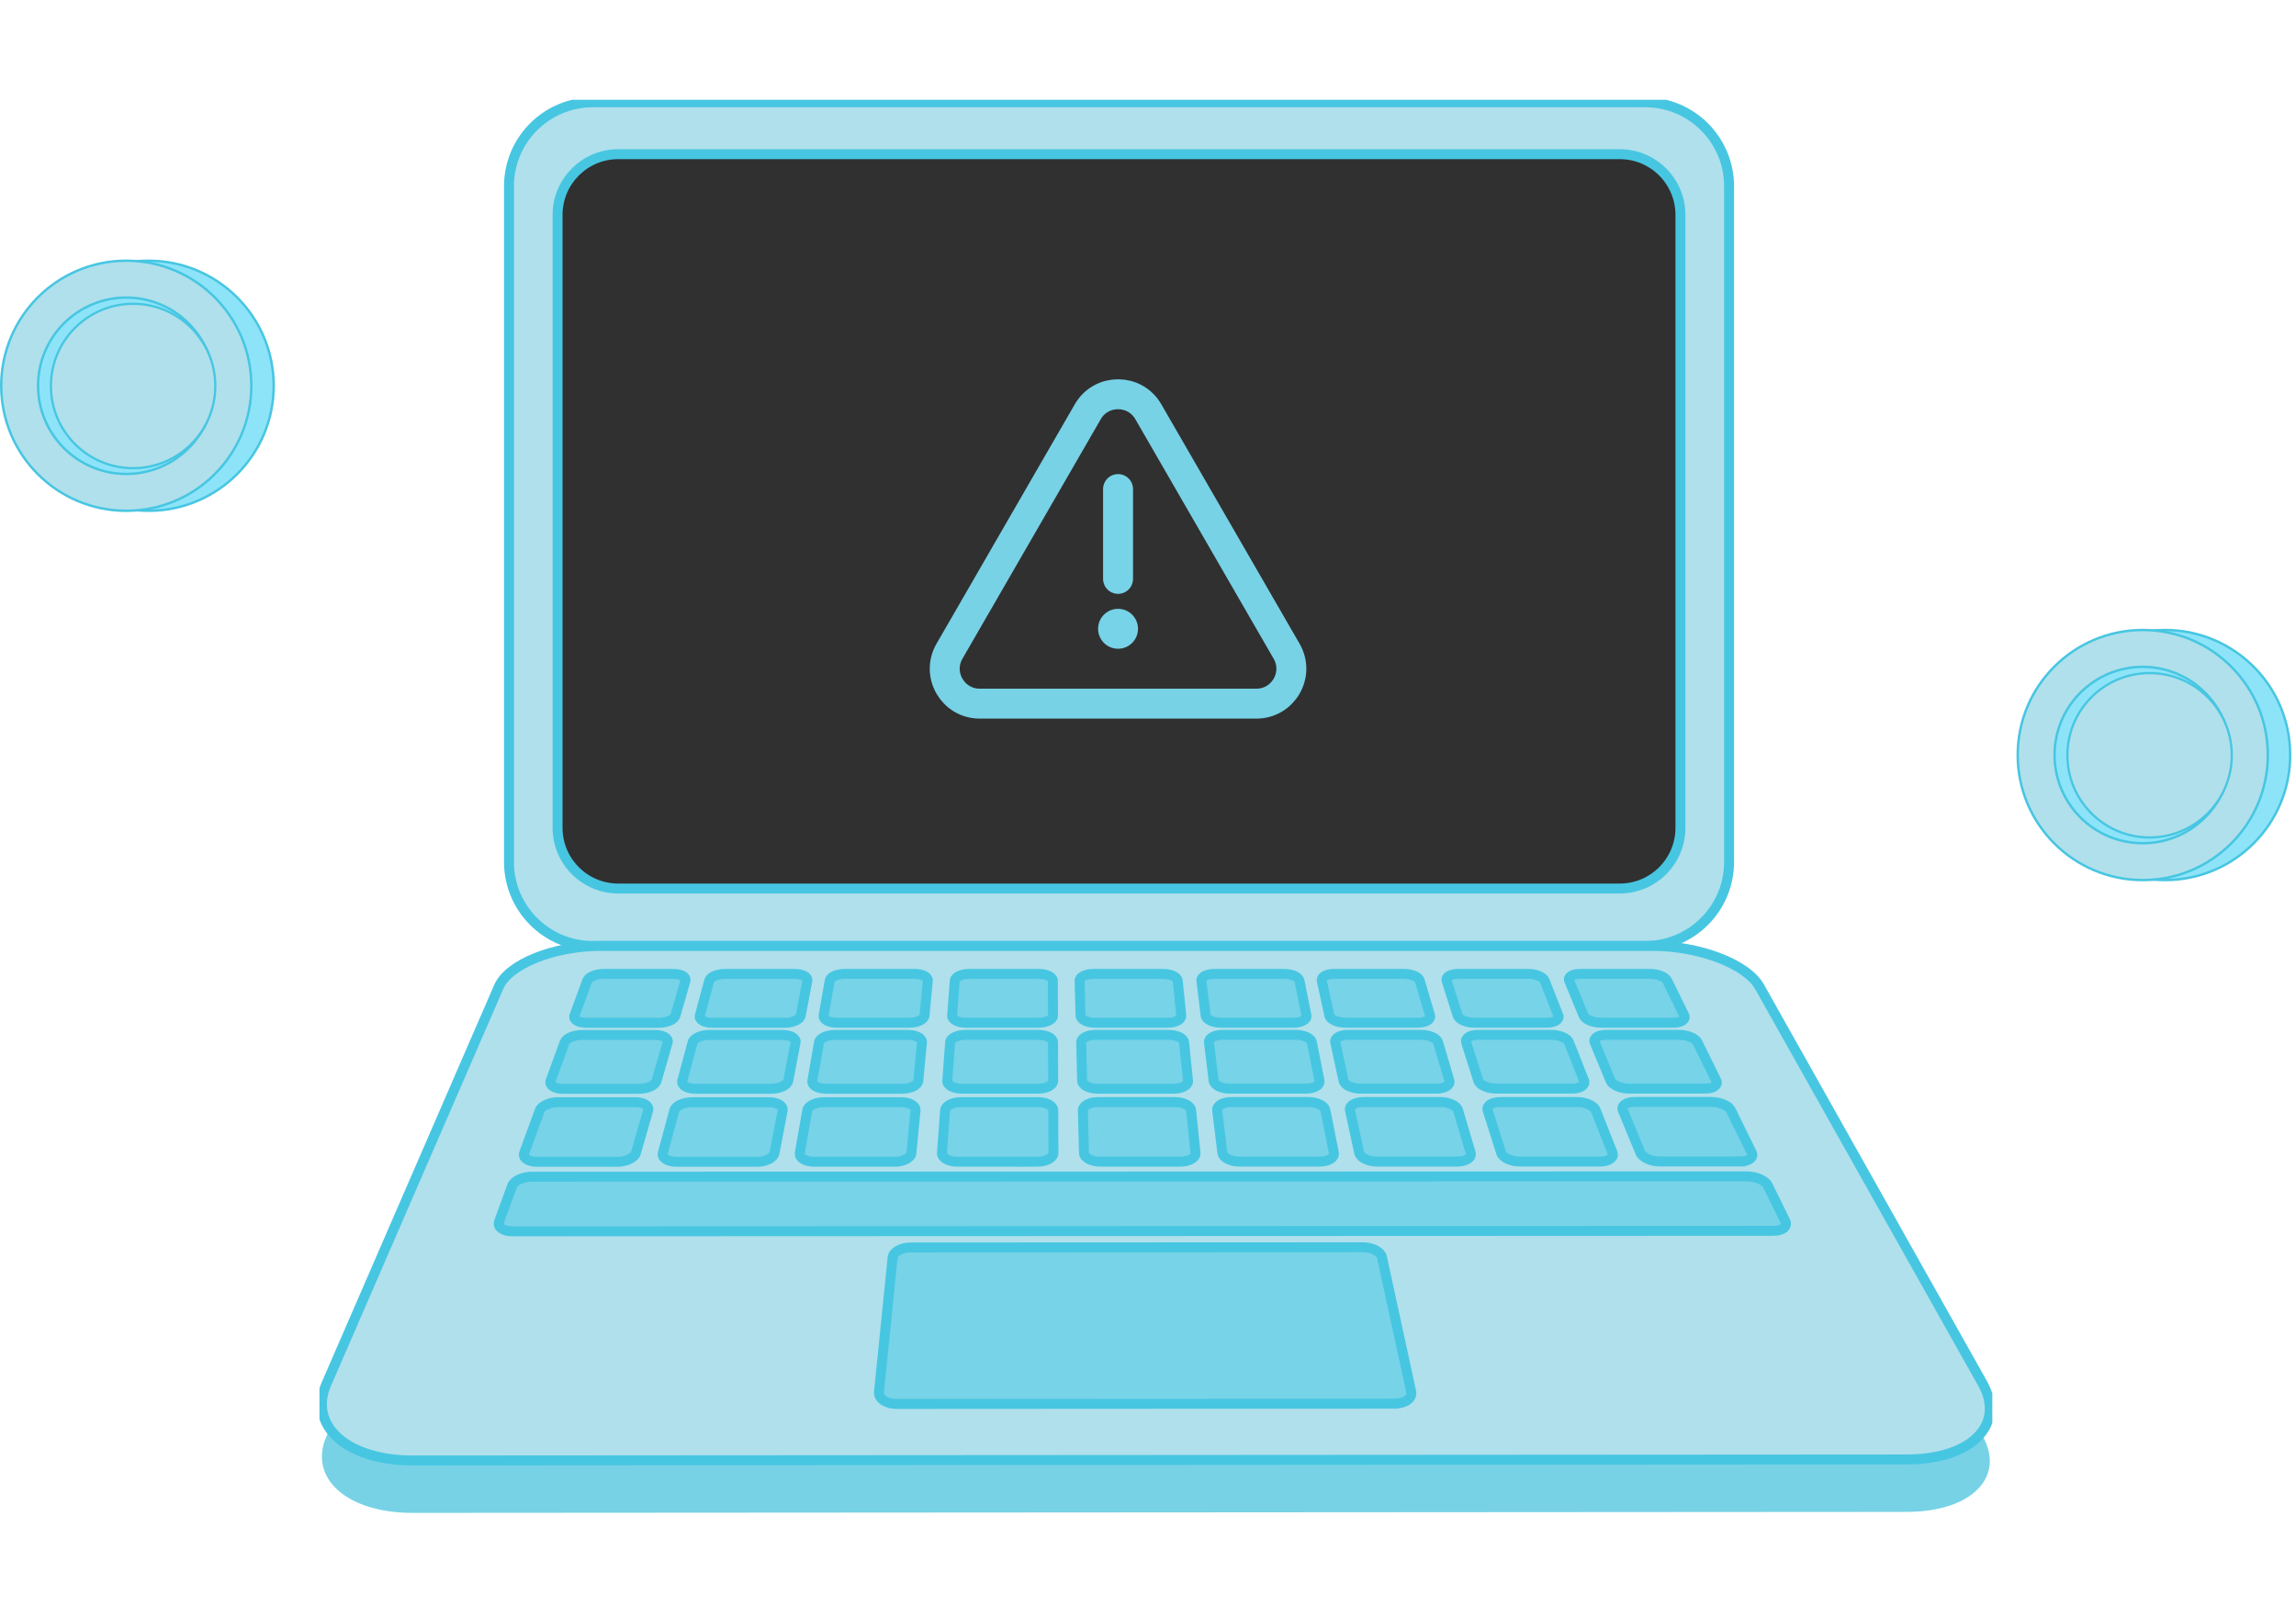 <svg width="230" height="162" viewBox="0 0 230 162" fill="none" xmlns="http://www.w3.org/2000/svg">
<g clip-path="url(#clip0_284_6898)" filter="url(#filter0_d_284_6898)">
<path d="M164.802 6.249H59.394C54.752 6.249 50.989 10.012 50.989 14.653V82.376C50.989 87.018 54.752 90.781 59.394 90.781H164.802C169.444 90.781 173.207 87.018 173.207 82.376V14.653C173.207 10.012 169.444 6.249 164.802 6.249Z" fill="#B0E0EB" stroke="#47C6E2" stroke-width="0.996" stroke-miterlimit="10"/>
<path d="M162.253 11.447H61.938C58.578 11.447 55.854 14.171 55.854 17.531V78.941C55.854 82.301 58.578 85.025 61.938 85.025H162.253C165.613 85.025 168.337 82.301 168.337 78.941V17.531C168.337 14.171 165.613 11.447 162.253 11.447Z" fill="#303030" stroke="#47C6E2" stroke-width="0.996" stroke-miterlimit="10"/>
<path d="M190.971 147.481L41.33 147.58C34.723 147.58 30.895 144.08 32.687 139.943L49.964 100.126C50.96 97.831 55.51 96.029 60.161 96.029H165.564C170.199 96.029 174.969 97.826 176.259 100.116L198.594 139.848C200.914 143.975 197.549 147.476 190.971 147.481Z" fill="#77D2E6"/>
<path d="M190.971 142.228L41.33 142.327C34.723 142.327 30.895 138.827 32.687 134.69L49.964 94.874C50.96 92.578 55.51 90.776 60.161 90.776H165.564C170.199 90.776 174.969 92.573 176.259 94.864L198.594 134.595C200.914 138.723 197.549 142.223 190.971 142.228Z" fill="#B0E0EB" stroke="#47C6E2" stroke-width="0.996" stroke-miterlimit="10"/>
<path d="M66.001 98.478H58.732C57.93 98.478 57.398 98.155 57.547 97.756L58.826 94.256C58.966 93.883 59.698 93.579 60.469 93.579H67.465C68.237 93.579 68.774 93.883 68.665 94.256L67.659 97.756C67.544 98.155 66.803 98.478 66.001 98.478Z" fill="#77D3E7" stroke="#47C6E2" stroke-width="0.996" stroke-miterlimit="10"/>
<path d="M78.622 98.478H71.358C70.557 98.478 69.994 98.155 70.103 97.756L71.044 94.256C71.144 93.883 71.851 93.579 72.623 93.579H79.613C80.385 93.579 80.953 93.883 80.878 94.256L80.211 97.756C80.136 98.155 79.424 98.478 78.622 98.478Z" fill="#77D3E7" stroke="#47C6E2" stroke-width="0.996" stroke-miterlimit="10"/>
<path d="M91.095 98.473H83.83C83.029 98.473 82.436 98.15 82.506 97.751L83.114 94.251C83.178 93.878 83.855 93.574 84.627 93.574H91.618C92.389 93.574 92.982 93.878 92.947 94.251L92.613 97.751C92.573 98.15 91.896 98.473 91.095 98.473Z" fill="#77D3E7" stroke="#47C6E2" stroke-width="0.996" stroke-miterlimit="10"/>
<path d="M104.035 98.473H96.775C95.974 98.473 95.352 98.15 95.381 97.751L95.64 94.256C95.67 93.883 96.317 93.579 97.084 93.579H104.07C104.841 93.579 105.464 93.883 105.469 94.256L105.484 97.751C105.484 98.15 104.836 98.473 104.035 98.473Z" fill="#77D3E7" stroke="#47C6E2" stroke-width="0.996" stroke-miterlimit="10"/>
<path d="M116.965 98.473H109.706C108.904 98.473 108.247 98.15 108.237 97.751L108.147 94.256C108.137 93.883 108.755 93.579 109.526 93.579H116.512C117.284 93.579 117.936 93.883 117.976 94.256L118.334 97.751C118.374 98.15 117.762 98.473 116.96 98.473H116.965Z" fill="#77D3E7" stroke="#47C6E2" stroke-width="0.996" stroke-miterlimit="10"/>
<path d="M129.567 98.473H122.312C121.511 98.473 120.824 98.15 120.774 97.751L120.346 94.256C120.301 93.883 120.888 93.579 121.66 93.579H128.645C129.417 93.579 130.099 93.883 130.174 94.256L130.871 97.751C130.951 98.15 130.368 98.473 129.567 98.473Z" fill="#77D3E7" stroke="#47C6E2" stroke-width="0.996" stroke-miterlimit="10"/>
<path d="M142.024 98.468H134.77C133.968 98.468 133.251 98.145 133.166 97.746L132.405 94.251C132.325 93.878 132.883 93.574 133.649 93.574H140.63C141.401 93.574 142.113 93.873 142.223 94.251L143.254 97.746C143.373 98.145 142.82 98.468 142.019 98.468H142.024Z" fill="#77D3E7" stroke="#47C6E2" stroke-width="0.996" stroke-miterlimit="10"/>
<path d="M154.944 98.468H147.695C146.893 98.468 146.146 98.145 146.017 97.746L144.911 94.251C144.792 93.878 145.32 93.574 146.091 93.574H153.072C153.844 93.574 154.585 93.873 154.73 94.251L156.109 97.746C156.263 98.145 155.746 98.468 154.944 98.468Z" fill="#77D3E7" stroke="#47C6E2" stroke-width="0.996" stroke-miterlimit="10"/>
<path d="M167.63 98.468H160.381C159.579 98.468 158.798 98.145 158.633 97.746L157.189 94.251C157.035 93.878 157.533 93.574 158.305 93.574H165.28C166.047 93.574 166.819 93.873 167.003 94.251L168.721 97.746C168.915 98.145 168.427 98.468 167.63 98.468Z" fill="#77D3E7" stroke="#47C6E2" stroke-width="0.996" stroke-miterlimit="10"/>
<path d="M64.024 105.09H56.387C55.545 105.09 54.993 104.732 55.152 104.294L56.561 100.44C56.71 100.027 57.487 99.698 58.298 99.698H65.632C66.439 99.698 67.002 100.027 66.882 100.44L65.772 104.294C65.647 104.732 64.861 105.09 64.019 105.09H64.024Z" fill="#77D3E7" stroke="#47C6E2" stroke-width="0.996" stroke-miterlimit="10"/>
<path d="M77.288 105.085H69.655C68.814 105.085 68.227 104.727 68.346 104.289L69.382 100.435C69.491 100.022 70.238 99.693 71.045 99.693H78.379C79.185 99.693 79.778 100.022 79.698 100.435L78.961 104.289C78.876 104.727 78.125 105.085 77.283 105.085H77.288Z" fill="#77D3E7" stroke="#47C6E2" stroke-width="0.996" stroke-miterlimit="10"/>
<path d="M90.393 105.085H82.76C81.918 105.085 81.296 104.727 81.376 104.289L82.043 100.435C82.113 100.022 82.83 99.693 83.636 99.693H90.965C91.772 99.693 92.399 100.022 92.359 100.435L91.991 104.289C91.951 104.727 91.234 105.085 90.393 105.085Z" fill="#77D3E7" stroke="#47C6E2" stroke-width="0.996" stroke-miterlimit="10"/>
<path d="M103.985 105.08H96.357C95.516 105.08 94.859 104.722 94.893 104.284L95.177 100.43C95.207 100.017 95.889 99.688 96.696 99.688H104.025C104.831 99.688 105.489 100.017 105.489 100.43L105.503 104.284C105.503 104.722 104.826 105.08 103.985 105.08Z" fill="#77D3E7" stroke="#47C6E2" stroke-width="0.996" stroke-miterlimit="10"/>
<path d="M117.572 105.08H109.945C109.103 105.08 108.411 104.727 108.401 104.284L108.307 100.43C108.297 100.017 108.944 99.688 109.751 99.688H117.075C117.881 99.688 118.573 100.017 118.613 100.43L119.011 104.284C119.056 104.722 118.414 105.08 117.572 105.08Z" fill="#77D3E7" stroke="#47C6E2" stroke-width="0.996" stroke-miterlimit="10"/>
<path d="M130.816 105.075H123.193C122.352 105.075 121.63 104.722 121.575 104.279L121.107 100.425C121.058 100.012 121.67 99.683 122.482 99.683H129.805C130.612 99.683 131.334 100.012 131.414 100.425L132.18 104.279C132.27 104.717 131.658 105.075 130.816 105.075Z" fill="#77D3E7" stroke="#47C6E2" stroke-width="0.996" stroke-miterlimit="10"/>
<path d="M143.901 105.075H136.283C135.442 105.075 134.685 104.722 134.59 104.279L133.754 100.425C133.664 100.012 134.247 99.683 135.053 99.683H142.372C143.179 99.683 143.931 100.012 144.055 100.425L145.19 104.274C145.32 104.712 144.742 105.07 143.906 105.07L143.901 105.075Z" fill="#77D3E7" stroke="#47C6E2" stroke-width="0.996" stroke-miterlimit="10"/>
<path d="M157.478 105.07H149.861C149.019 105.07 148.228 104.717 148.088 104.274L146.868 100.425C146.739 100.012 147.287 99.683 148.093 99.683H155.412C156.219 99.683 157.005 100.012 157.165 100.425L158.683 104.274C158.858 104.712 158.315 105.07 157.478 105.07Z" fill="#77D3E7" stroke="#47C6E2" stroke-width="0.996" stroke-miterlimit="10"/>
<path d="M170.802 105.07H163.189C162.348 105.07 161.521 104.717 161.337 104.279L159.744 100.43C159.574 100.017 160.092 99.688 160.899 99.688H168.213C169.019 99.688 169.836 100.017 170.04 100.43L171.932 104.279C172.146 104.717 171.643 105.075 170.802 105.075V105.07Z" fill="#77D3E7" stroke="#47C6E2" stroke-width="0.996" stroke-miterlimit="10"/>
<path d="M61.839 112.404H53.793C52.906 112.404 52.334 112.011 52.508 111.523L54.071 107.251C54.236 106.798 55.062 106.43 55.914 106.43H63.626C64.477 106.43 65.06 106.793 64.93 107.251L63.701 111.518C63.561 112.006 62.725 112.404 61.839 112.404Z" fill="#77D3E7" stroke="#47C6E2" stroke-width="0.996" stroke-miterlimit="10"/>
<path d="M75.809 112.404H67.768C66.882 112.404 66.27 112.011 66.399 111.523L67.549 107.256C67.674 106.803 68.46 106.434 69.312 106.434H77.019C77.871 106.434 78.488 106.798 78.403 107.256L77.587 111.523C77.492 112.011 76.701 112.409 75.814 112.409L75.809 112.404Z" fill="#77D3E7" stroke="#47C6E2" stroke-width="0.996" stroke-miterlimit="10"/>
<path d="M89.611 112.399H81.575C80.689 112.399 80.036 112.006 80.121 111.518L80.863 107.251C80.942 106.798 81.694 106.43 82.546 106.43H90.253C91.104 106.43 91.757 106.793 91.712 107.251L91.303 111.518C91.259 112.006 90.502 112.404 89.616 112.404L89.611 112.399Z" fill="#77D3E7" stroke="#47C6E2" stroke-width="0.996" stroke-miterlimit="10"/>
<path d="M103.935 112.394H95.899C95.013 112.394 94.326 112.001 94.361 111.513L94.674 107.246C94.709 106.793 95.426 106.425 96.272 106.425H103.975C104.826 106.425 105.513 106.788 105.513 107.246L105.528 111.513C105.528 112.001 104.811 112.394 103.925 112.399L103.935 112.394Z" fill="#77D3E7" stroke="#47C6E2" stroke-width="0.996" stroke-miterlimit="10"/>
<path d="M177.648 119.32L51.323 119.37C50.392 119.37 49.8 118.932 49.994 118.399L51.303 114.814C51.487 114.306 52.364 113.898 53.26 113.898L175.019 113.863C175.91 113.863 176.836 114.271 177.085 114.774L178.843 118.354C179.107 118.887 178.569 119.325 177.643 119.325L177.648 119.32Z" fill="#77D3E7" stroke="#47C6E2" stroke-width="0.996" stroke-miterlimit="10"/>
<path d="M118.245 112.389H110.214C109.327 112.389 108.6 111.996 108.585 111.508L108.476 107.241C108.466 106.788 109.143 106.42 109.994 106.42H117.697C118.548 106.42 119.27 106.783 119.32 107.241L119.758 111.508C119.808 111.996 119.131 112.389 118.245 112.389Z" fill="#77D3E7" stroke="#47C6E2" stroke-width="0.996" stroke-miterlimit="10"/>
<path d="M139.748 136.637L89.805 136.666C88.769 136.666 87.983 136.124 88.052 135.462L89.417 121.994C89.471 121.436 90.278 120.988 91.219 120.988L136.522 120.968C137.458 120.968 138.319 121.416 138.439 121.969L141.362 135.422C141.506 136.084 140.784 136.627 139.753 136.627L139.748 136.637Z" fill="#77D3E7" stroke="#47C6E2" stroke-width="0.996" stroke-miterlimit="10"/>
<path d="M132.191 112.384H124.16C123.273 112.384 122.507 111.991 122.447 111.503L121.929 107.236C121.874 106.783 122.517 106.415 123.368 106.415H131.065C131.912 106.415 132.674 106.778 132.768 107.236L133.62 111.503C133.719 111.991 133.077 112.384 132.191 112.384Z" fill="#77D3E7" stroke="#47C6E2" stroke-width="0.996" stroke-miterlimit="10"/>
<path d="M145.977 112.384H137.951C137.065 112.384 136.263 111.991 136.158 111.503L135.232 107.236C135.133 106.783 135.74 106.415 136.592 106.415H144.284C145.13 106.415 145.927 106.778 146.061 107.236L147.321 111.498C147.466 111.986 146.863 112.379 145.982 112.379L145.977 112.384Z" fill="#77D3E7" stroke="#47C6E2" stroke-width="0.996" stroke-miterlimit="10"/>
<path d="M160.277 112.379H152.256C151.369 112.379 150.528 111.986 150.374 111.498L149.024 107.236C148.88 106.783 149.452 106.415 150.299 106.415H157.991C158.838 106.415 159.669 106.778 159.848 107.236L161.531 111.498C161.725 111.986 161.163 112.379 160.277 112.379Z" fill="#77D3E7" stroke="#47C6E2" stroke-width="0.996" stroke-miterlimit="10"/>
<path d="M174.312 112.374H166.291C165.405 112.374 164.524 111.981 164.324 111.493L162.562 107.231C162.373 106.778 162.91 106.41 163.757 106.41H171.444C172.291 106.41 173.157 106.773 173.381 107.226L175.477 111.488C175.716 111.976 175.193 112.369 174.312 112.369V112.374Z" fill="#77D3E7" stroke="#47C6E2" stroke-width="0.996" stroke-miterlimit="10"/>
<g filter="url(#filter1_d_284_6898)">
<path d="M112 57C113.105 57 114 56.105 114 55C114 53.895 113.105 53 112 53C110.895 53 110 53.895 110 55C110 56.105 110.895 57 112 57Z" fill="#77D3E7"/>
<path d="M112 41L112 50" stroke="#77D3E7" stroke-width="3" stroke-linecap="round" stroke-linejoin="round"/>
<path d="M108.969 33.25C110.316 30.917 113.684 30.917 115.031 33.25L128.887 57.25C130.235 59.583 128.551 62.5 125.856 62.5H98.144C95.449 62.5 93.765 59.583 95.112 57.25L108.969 33.25Z" stroke="#77D2E6" stroke-width="3"/>
</g>
</g>
<circle cx="216.889" cy="75.65" r="12.528" fill="#8DE4F8" stroke="#47C6E2" stroke-width="0.242"/>
<circle cx="214.649" cy="75.65" r="12.528" fill="#B0E0EB" stroke="#47C6E2" stroke-width="0.242"/>
<circle cx="214.649" cy="75.65" r="8.836" fill="#8DE4F8" stroke="#47C6E2" stroke-width="0.242"/>
<circle cx="215.333" cy="75.673" r="8.234" fill="#B0E0EB" stroke="#47C6E2" stroke-width="0.226"/>
<circle cx="14.889" cy="38.65" r="12.528" fill="#8DE4F8" stroke="#47C6E2" stroke-width="0.242"/>
<circle cx="12.649" cy="38.65" r="12.528" fill="#B0E0EB" stroke="#47C6E2" stroke-width="0.242"/>
<circle cx="12.649" cy="38.65" r="8.836" fill="#8DE4F8" stroke="#47C6E2" stroke-width="0.242"/>
<circle cx="13.333" cy="38.673" r="8.234" fill="#B0E0EB" stroke="#47C6E2" stroke-width="0.226"/>
<defs>
<filter id="filter0_d_284_6898" x="22" y="0" width="187.58" height="161.829" filterUnits="userSpaceOnUse" color-interpolation-filters="sRGB">
<feFlood flood-opacity="0" result="BackgroundImageFix"/>
<feColorMatrix in="SourceAlpha" type="matrix" values="0 0 0 0 0 0 0 0 0 0 0 0 0 0 0 0 0 0 127 0" result="hardAlpha"/>
<feOffset dy="4"/>
<feGaussianBlur stdDeviation="5"/>
<feComposite in2="hardAlpha" operator="out"/>
<feColorMatrix type="matrix" values="0 0 0 0 0.277 0 0 0 0 0.778 0 0 0 0 0.887 0 0 0 0.2 0"/>
<feBlend mode="normal" in2="BackgroundImageFix" result="effect1_dropShadow_284_6898"/>
<feBlend mode="normal" in="SourceGraphic" in2="effect1_dropShadow_284_6898" result="shape"/>
</filter>
<filter id="filter1_d_284_6898" x="83.136" y="24" width="57.727" height="54" filterUnits="userSpaceOnUse" color-interpolation-filters="sRGB">
<feFlood flood-opacity="0" result="BackgroundImageFix"/>
<feColorMatrix in="SourceAlpha" type="matrix" values="0 0 0 0 0 0 0 0 0 0 0 0 0 0 0 0 0 0 127 0" result="hardAlpha"/>
<feOffset dy="4"/>
<feGaussianBlur stdDeviation="5"/>
<feComposite in2="hardAlpha" operator="out"/>
<feColorMatrix type="matrix" values="0 0 0 0 0.467 0 0 0 0 0.824 0 0 0 0 0.902 0 0 0 0.6 0"/>
<feBlend mode="normal" in2="BackgroundImageFix" result="effect1_dropShadow_284_6898"/>
<feBlend mode="normal" in="SourceGraphic" in2="effect1_dropShadow_284_6898" result="shape"/>
</filter>
<clipPath id="clip0_284_6898">
<rect width="167.58" height="141.829" fill="white" transform="translate(32 6)"/>
</clipPath>
</defs>
</svg>
